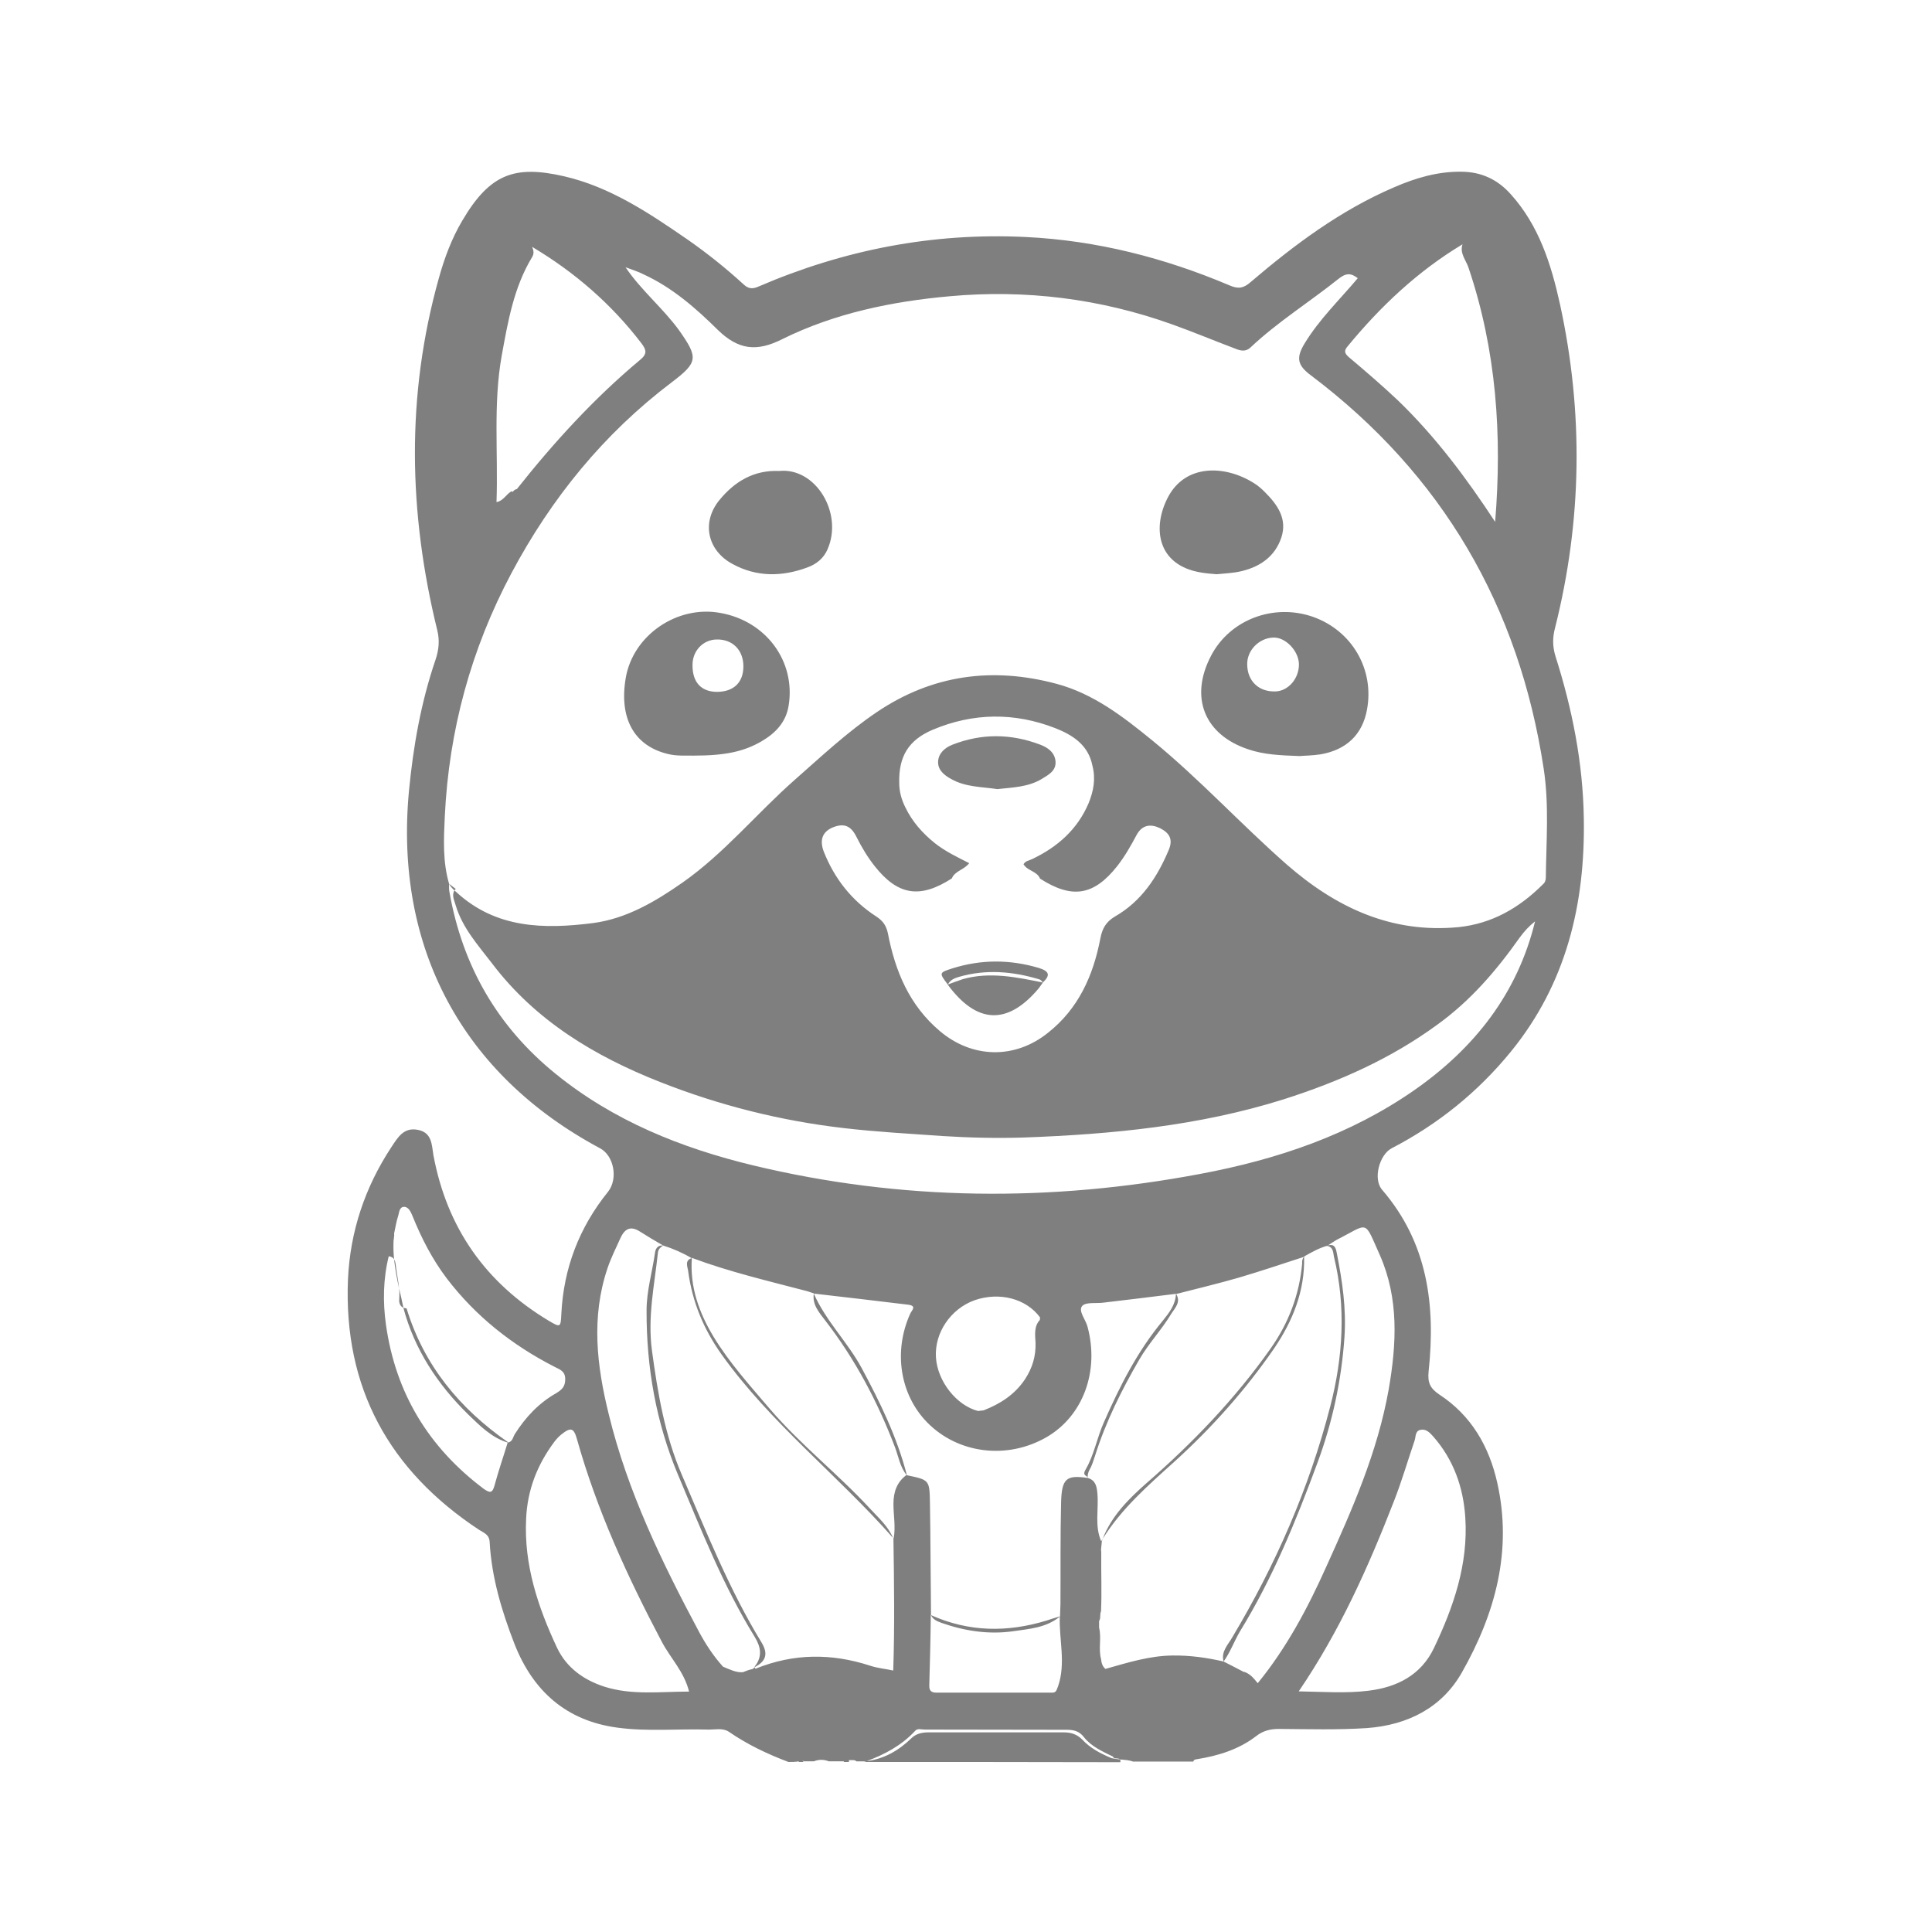 <svg xmlns="http://www.w3.org/2000/svg" width="900" height="900" version="1.2" fill="#000000"><path fill-rule="evenodd" d="M367.3 820.8c-9.8-3.7-19.1-8.1-27.8-14.1-2.9-1.9-6.5-.9-9.8-1-14.1-.4-28.1 1-42.1-.9-23.9-3.2-39.3-17.1-47.9-38.9-5.9-15.2-10.7-31-11.6-47.6-.2-3.6-2.9-4.3-5-5.7-41.8-27.6-63.1-66.1-61-116.6 1-22.3 7.9-42.9 20.2-61.6 3-4.5 5.7-9.3 12.2-8.1 6.8 1.2 6.6 7 7.4 11.8 6.3 33.9 24.3 59.5 53.8 77.2 5.4 3.2 5.5 3.1 5.8-3.3q1.6-31.9 21.8-56.9c4.7-6 2.7-16.8-3.8-20.2-64.1-34.3-95.8-93.5-89-166.3 2-20.9 5.6-41.4 12.4-61.3 1.5-4.5 2-8.9.8-13.7-13.4-54.6-14.6-109.3.7-163.9 2.6-9.4 6-18.6 11-27 12.9-21.9 24.5-25.8 47.3-20.6 21.7 5 39.9 17.3 57.9 29.7 9 6.3 17.5 13.1 25.6 20.5 2.3 2.2 4.2 2.5 7.1 1.2 39.7-17.1 81.1-25.2 124.4-23.1 33.2 1.6 64.8 9.7 95.2 22.6 4 1.7 6.4 1.3 9.7-1.6C603 114 624.4 98 649.3 87.3c10.1-4.4 20.5-7.5 31.7-7.3 9.1.1 16.6 3.6 22.7 10.4 13.2 14.6 18.9 32.7 23 51.3 11 50.4 10.3 100.8-2.3 150.8-1.2 4.5-1.2 8.6.2 13.2 7.8 24.5 12.8 49.6 13.2 75.4.7 39.9-8.1 77-33.9 108.7-15.4 18.9-34 33.9-55.6 45.1-5.7 3-8.8 14.2-4.5 19.3 21.3 24.7 25 53.8 21.7 84.7-.5 5.1.6 7.8 5.1 10.8 14.8 9.7 23.1 24.1 26.9 41.1 7.1 31.7-1 61-16.5 88.3-9.3 16.4-25.2 24.5-44.2 25.9-13.6.9-27.3.5-41 .4-4 0-7.4.8-10.7 3.4-8.1 6.2-17.6 9.1-27.5 10.7-.8.1-1.5.2-1.7 1.1h-28.1c-1.9-.7-4-.8-6.1-1-.7-.9-2.9.1-3.2-1.3-4.9-2.4-10.1-4.7-13.5-9-2.2-2.9-4.8-3.5-8.1-3.5-22.1 0-44.1-.1-66.1-.1-1.6 0-3.4-.7-4.5.6-6.3 6.8-14.2 11-22.6 14.1q-.6.1-1.2.1H399c-1-.9-2.2-.4-3.4-.6h-.1c0 .4 0 .6-.1.9H393q.1-.3.3-.5-.1.1-.3.2h-6.9q-3.5-1.4-7 0h-4.7q-.3-.3-.6-.4.3.3.5.7H372q.1-.2.2-.3h-.1c-1.6.3-3.2.3-4.8.3m154.4-1.2c.2.2.3.6.2 1.3-39.7-.1-79.6-.1-119.4-.1l1.2-.4c8.1-1 14.9-4.9 20.8-10.6 2.2-2.2 5-2.8 8.1-2.8h63c3.3 0 6.1.9 8.5 3.3 3.8 4.1 8.6 6.6 13.7 8.7 1.3.3 2.6.5 3.9.6M316.3 153.8c9 12.8 9 14.9-3.4 24.3-31.6 23.9-56 53.9-74.6 88.8-18.9 35.5-29.2 73.4-31.1 113.5-.5 10.5-1 21 2 31.3 0 1.3-.1 2.7.2 4 6.1 34.4 22.4 62.6 49.4 84.5 27.1 22 58.6 34.6 92.1 42.7 69.2 16.6 138.7 17.1 208.5 3.9 35.6-6.7 69.5-18.1 99.5-39 27.9-19.5 48-44.9 56.2-78.6-2.8 2.2-5.1 4.7-7.2 7.6-10.8 15.3-22.9 29.4-38.3 40.5-21.7 15.9-45.9 26.6-71.6 34.8-39.4 12.4-80.1 16.3-121.1 17.8-12.6.4-25.3.1-38-.7-15.3-1.1-30.6-1.9-45.9-3.7-29.4-3.4-58-10.6-85.6-21.5-30.4-12-57.9-28.5-78.1-55.1-6.5-8.5-13.8-16.5-17-27.1-.6-2.3-2-4.6-.6-7q.4.4.8.7c18.5 17.1 40.9 17.4 63.8 14.5 15.7-2.1 29.1-10.1 41.7-18.9 19.4-13.6 34.5-32.2 52.2-47.8 12.4-10.9 24.5-22.3 38.3-31.6 25.8-17.4 53.8-21.1 83.5-13.2 17.4 4.6 31.4 15.5 45 26.6 22 18 41.1 38.9 62.4 57.6 22.9 20 48.7 32.2 80 29.2 15.6-1.6 28.4-9 39.3-19.9 1-.8 1.4-1.9 1.4-3.2.2-16.9 1.6-33.9-1-50.8-11.5-75.6-47.2-137-108.5-183.2-6.3-4.7-6.9-8.2-2.8-14.9 6.8-11.2 16.3-20.3 24.7-30.3-3.2-2.5-5.5-2.5-9.1.4-13.5 10.8-28.3 20-40.9 31.9-2.2 2.1-4.7 1.5-7.1.5-9.8-3.7-19.6-7.8-29.4-11.3-33.5-12-68.3-16.3-103.5-13.1-26.9 2.4-53.7 7.9-78.1 20-11.9 6-20.4 5-30-4.3-10.2-10.1-21.2-19.7-34.4-25.8-2.7-1.4-5.7-2.3-8.6-3.4 7.3 10.8 17.3 18.9 24.9 29.3m-104.6 261c-1-.9-1.9-1.9-2.5-3.1 1.1.8 2 1.6 3.1 2.4q-.3.4-.6.7M416 716.4c-25.8-29.3-57-53.4-79.9-85.5-8.3-11.7-13.6-24.4-15.5-38.6-.2-2-1.9-5.1 1.6-6.2h.1c-1 13.4 3.4 25.5 10.1 36.6 7.4 12.2 17 22.8 26.2 33.6 14.5 16.9 31.9 30.4 46.9 46.7 3.9 4.2 8.2 8 10.5 13.4M308.9 580.2c-1.2.8-2.2 1.7-2.4 3.2-1.6 15.1-4.9 30-2.8 45.7 2.7 19.9 6 39.6 14 58.1 11.4 26.5 22 53.3 37.1 78 2.9 4.8 2.3 8.4-2.7 11.1q-.2.2-.5.4v-.4c3.7-4.7 2.8-9.2-.1-13.9-14.7-23.8-24.9-49.9-35.7-75.5-10.2-24.3-14.7-50.1-14.6-76.5 0-8.9 2.6-17.7 3.9-26.6.2-1.9 1.1-3.8 3.7-3.6zm107.3 136.6-.2-.4q.2.1.3.3c1-5.4-.1-10.8-.1-16.1 0-5.6 1.6-10.2 6.1-13.5l.1.1c10.5 2.2 10.6 2.2 10.8 12.6.3 17.4.3 35 .5 52.5v.1q0-.1-.1-.1c-.1 10.8-.4 21.7-.7 32.7-.1 2.6.9 3.5 3.4 3.5h53.8c2 0 2-1.1 2.8-3 3.7-10.8.4-21.6.8-32.4q0-.1.1-.1c0-2 .2-3.9.2-5.8.1-15.8-.1-31.7.3-47.4.3-11.1 2.5-12.8 12.4-11.3h.1c-.4-.5.1-2.7.7-3.8 1.3-2.1 1.8-4.3 2.6-6.5 5-15.9 12.4-30.7 20.7-45 4.3-7.4 10.3-13.7 14.7-21 1.7-2.8 4.8-5.5 2.4-9.4h-.1c-.2 5-3.2 8.8-6.1 12.4-11.8 14.2-20 30.4-27.4 47.2-3.3 7.3-4.6 15.4-8.6 22.2-1.8 3.1 1 2.6 1 3.9 3.6 1 4.2 3.8 4.5 7.1.7 7.5-1.4 15.2 1.8 22.4q.3-.6.7-1.2-.2.6-.4 1.1c-.1 1.3-.3 2.6-.4 4 .1.6.1 1.2.1 1.8-.1 9 .3 18-.1 26.9-.7 1.5 0 3.2-.9 4.5v3.1c1.2 4.9-.4 9.8.9 14.6.2 1.8.6 3.4 2 4.6h.2c10.3-2.9 20.4-6.1 31.2-6.2 8.1-.1 15.9 1 23.7 2.8-1.3-4.7 2.1-7.8 4-11.2 20.2-33.8 35.9-69.6 45.7-107.7 5.9-22.8 7.4-46.3 1.7-69.7-.4-1.8-.2-4.5-3.2-5q.1-.1.2-.1l.1-.1c3.6-1.1 3.9 1.9 4.3 3.9 2.5 12.8 4.4 25.4 3.5 38.8-1.4 20.2-5.6 39.7-12.6 58.6-10 27.1-20.9 53.8-36.1 78.5-2.7 4.6-4.5 9.7-7.6 14 3.1 1.6 6.3 3.2 9.3 4.8q0 .1-.1.1.2 0 .4-.1c2.9 1 4.5 3.1 6.3 5.3 13.4-16.4 23.3-35 31.9-54.2 12.1-26.7 23.9-53.4 29.1-82.6 3.7-21.3 4.8-42.4-4.1-62.6-7.6-16.9-4.8-14.9-20.2-7.1-1.4.8-2.8 1.8-4.2 2.7-3.8 1-7.3 3-10.7 4.9q-.1.2-.3.3c-10.1 3.3-20.2 6.7-30.4 9.7-9.7 2.8-19.4 5.1-29.1 7.6v-.1c-11.3 1.4-22.5 2.8-33.7 4.1-3.4.5-8.4-.4-10.1 1.6-1.9 2.3 1.6 6.2 2.5 9.6 5.6 20.7-2 41.6-19.1 51.5-18.4 10.6-41.3 7.7-55.6-6.9-12.7-13-15.8-33.1-7.9-50.6.6-1.5 3.3-3.6-.8-4.2-14.7-1.8-29.4-3.5-44.1-5.2-.8 5.3 2.6 8.9 5.3 12.5 14 18.1 24.5 38 32.6 59.3 1.6 4.3 2.3 9 5.3 12.7q0-.1.1-.1c-4.5-17.5-12.4-33.7-21-49.7-6.6-12.2-16.7-21.9-22.3-34.7v-.1c-1.1-.3-2.2-.8-3.4-1.1-17.9-4.7-35.9-8.9-53.3-15.4q-.1 0-.2.1c-4.2-2.5-8.6-4.4-13.3-5.9-3.7-2.1-7.3-4.3-10.8-6.5-4.4-2.8-7.1-1.3-9.1 3.1-2.1 4.7-4.4 9.2-6 14-7.7 22.8-5 45.5.6 68.1 8.7 35.8 24.7 68.8 42 101.2 3.1 5.8 6.7 11.3 11.2 16.3 3.1 1.3 6.1 2.8 9.2 2.6 1.5-.6 3-1.2 4.6-1.5l1-.8.2.6h.3c17.6-7.1 35.2-7.2 53.1-1.4 3.5 1.2 7.3 1.5 10.9 2.3v.1c.7-20.6.4-41 .1-61.5m17.5 35.6c17.7 7.9 35.6 8.1 53.9 2.5 2-.7 4-1.3 6.1-1.9v.1c-6.4 5.2-14.2 5.7-21.8 6.8-11.3 1.6-22.5-.1-33.3-3.9-1.9-.7-4-1.5-4.9-3.6m173.7-166.9h.1c.4 15.9-5.3 29.9-14 42.7-13.3 19.3-28.9 36.8-46.3 52.6-12.2 11-24.7 21.9-33.5 36 4.1-10.6 12-18.5 20.4-25.9 21.6-18.8 41.3-39.3 57.8-62.7 8.4-11.9 13.4-25.1 14.7-39.6-.1-1.2.1-2.2.8-3.1m30.1 202.1c13.3-1.6 24.5-7.3 30.5-19.9 9.1-19.1 16-39 14.6-60.7-.9-14.2-5.5-27.1-15-37.9-1.7-1.9-3.4-3.6-6-3-2.4.6-2 3.1-2.6 4.9-3.2 9.4-6 19-9.6 28.2-11.9 30.6-25.2 60.5-44.4 88.7 11.5.2 22 1 32.5-.3m-329.2-22.8c-16-30.3-30.2-61.2-39.5-94.3-1.5-5.4-2.9-5.8-7.4-2.2-1.2 1-2.3 2.2-3.2 3.4-7.9 10.6-12.5 22.3-13.1 35.7-1.1 21.5 5.5 41.2 14.4 60.2 4.4 9.2 12.2 14.9 22 18.1 12.9 4.1 26 2.3 39.5 2.3-2.3-9.3-8.7-15.6-12.7-23.2m319.5-603.5c-1.9 2.2-1.4 3.4.7 5.2 7.7 6.5 15.4 13.1 22.8 20.1 17.5 16.9 31.9 36.2 45.2 56.5 3.3-40.3.6-79.9-12.4-118.4-1.2-3.6-4.2-6.7-2.8-10.9-20.8 12.5-38.1 28.8-53.5 47.5m-387 66.5c17.2-21.7 35.9-42.2 57.2-60 3.6-2.9 3.2-4.7.8-7.9-14-18.3-31.1-33.1-50.9-44.9.7 1.7 1 3.2-.1 4.9-8.5 14.1-11.2 30-14.1 45.9-4 22.5-1.6 45.1-2.4 68.1 3.5-.7 4.6-4 7.2-5.1q.2.2.3.4c.5-.7 1.1-1.2 2-1.4m-57.5 351.5q-.1 3.7.3 7.4c-.4-.8-1.2-1.3-2.5-1.5-2.6 10.5-2.8 21.2-1.3 31.9 4.5 31.9 19.9 57.2 45.6 76.5 2.9 2 4 2 5-1.7 1.8-6.7 4.1-13.3 6.1-19.9h.1c2.2-.4 2.3-2.4 3.2-3.9 5-7.9 11.2-14.5 19.3-19.1 2.8-1.7 4.3-3.2 4.2-6.8-.1-3.6-2.7-4.3-5-5.5-19.7-10.1-36.7-23.5-50.2-41.2-6.8-9-11.8-18.8-16-29.2-.7-1.7-1.8-4.1-3.8-4.1-2.4 0-2.3 2.8-2.9 4.5-.8 2.5-1.2 5.2-1.8 7.9.2 1.5-.4 3-.3 4.7m4.6 29.8v.1c-1.5-.7-2.1-2.2-1.9-4.1.1-1.7.1-3.3-.1-5 .7 3 1.4 6 2 9m0 .1q.7.2 1.5.3c8.1 26.6 24.7 46.6 47.2 62.3q0 .1-.1.2c-7.5-2.3-12.9-7.8-18.3-13-14.3-14-25.1-30.3-30.3-49.8m296.6 4.5c-6.5-8.8-18.9-12-30.5-8-11.1 4-18.7 15.1-18 26.6.7 11.2 9.6 22.4 19.6 25q1.3-.1 2.6-.3c7.7-3 14.5-7.3 19.3-14.5 3.4-5.2 5.1-10.7 4.9-17-.2-3.6-.8-7.6 2-10.6q.1-.6.1-1.2m-298.6-13.6c-1-4.4-1.8-8.9-2.3-13.4.7 1 .7 2.4.9 3.7.4 3.3 1.1 6.5 1.4 9.7m419.5-247.9c-9.2-.3-16.7-.7-23.8-3.1-20.6-6.8-27.6-24.3-17.4-43.7 8.8-16.8 29.2-24.5 47.6-18 18.1 6.5 28.5 24.5 25 43.2-2.1 11.5-9.5 18.7-21.6 20.8-3.8.6-7.7.6-9.8.8m-282.3-.2c-3.6-.1-7.9.3-12.1-.8-15.6-3.8-22.7-16.6-19.5-35.4 3.4-19.9 23.9-33.9 43.9-30.3 21.4 3.7 35.3 22.5 32 43.1-1.2 7.8-6.1 12.9-12.6 16.7-8.2 4.8-17 6.7-31.7 6.7m39.8-132.6c17.1-1.8 30 19.7 22.6 36.5-1.8 4.2-5.2 6.9-9.3 8.4-11.8 4.4-23.7 4.6-35-1.6-11.7-6.3-14.5-19.4-6.1-29.7 7.1-8.7 16.1-14.1 27.8-13.6m203.9 48.1c-2.6-.2-5-.4-7.3-.8-20.6-3.4-22.8-21-15.4-35.1 8.2-15.6 26.7-15 40.1-6.5 1.8 1.1 3.5 2.6 5 4.1 5.8 5.8 10.6 12.4 7.7 21.2-2.9 8.7-9.7 13.5-18.3 15.6-3.9 1-8.1 1.1-11.8 1.5m-145 108.7c3.2 6.6 7.9 11.9 13.6 16.5 4.9 3.9 10.4 6.5 16.1 9.4-2.5 3.2-6.7 3.6-8.1 7.1-14.9 9.6-25.2 7.9-36-5.8-3.3-4.2-6-8.7-8.4-13.5-2.6-5.3-5.9-6.6-11.2-4.4-4.6 2-6.1 5.7-4.1 11.1 5 12.7 13.1 23 24.6 30.4 3 2 4.5 4.1 5.3 7.7 3.4 17.7 10 33.6 24.2 45.6 15.1 12.8 35 13.2 50.4.8 14.2-11.2 21.1-26.7 24.4-44 .9-4.7 2.7-7.7 6.7-10.1 12.4-7.1 19.8-18.3 25.2-31.2 2.1-5.1 0-7.9-4.1-10-4.4-2.1-8.3-1.6-10.9 3.1-2.7 5.1-5.5 10-9 14.5-10.9 13.8-21 15.5-36 5.9-1.4-3.5-5.9-3.6-7.7-6.7.9-1.6 2.6-1.7 4-2.4 11.8-5.6 21.1-13.8 26.3-26 2.3-5.6 3.4-11.4 1.8-17.5-1.9-9.7-9.2-14.3-17.3-17.5-19-7.4-38.2-7.2-57 .7-11.4 4.8-16 12.5-15.7 24.8 0 4.2 1.1 7.9 2.9 11.5M593.2 297c-6.8.2-12.4 6.1-12.2 12.6.1 7.7 5.4 12.7 13 12.5 6.1-.1 11.2-6 11.1-12.8-.2-6.2-6.3-12.5-11.9-12.3m-259.4.9c-6.3.1-11.2 5.3-11.2 11.8-.1 8.1 4 12.5 11.3 12.6 7.8 0 12.4-4.3 12.4-11.9 0-7.6-5.1-12.7-12.5-12.5m130.8 69.7c-7.3-1.1-14.8-.9-21.5-4.7-3.3-1.8-6.2-4.2-6.1-8 .1-3.9 3.1-6.6 6.7-8 13.6-5.3 27.2-5.2 40.9 0 3.4 1.3 6.7 3.5 7.1 7.7.4 4.4-3.2 6.3-6.3 8.2-6.4 3.9-13.7 4-20.8 4.8m19.2 92.9c-14.5 17.2-28.8 16.5-42.3-1.8q0-.1.1-.1c2.2-.8 4.6-1.7 7-2.5 12.5-3.5 24.9-.9 37.2 1.6-.7 1-1.3 1.9-2 2.8m-37.2-5.4c12.7-3.7 25.1-2.6 37.5 1.1.7.2 1.2.8 1.7 1.5 3.7-3.5 2.9-5.3-1.9-6.8-13.5-4-26.9-4-40.2.2-6.3 2-6.3 2.1-2.2 7.5h.1c1-2.1 3-2.9 5-3.5" style="fill:#7f7f7f"/></svg>